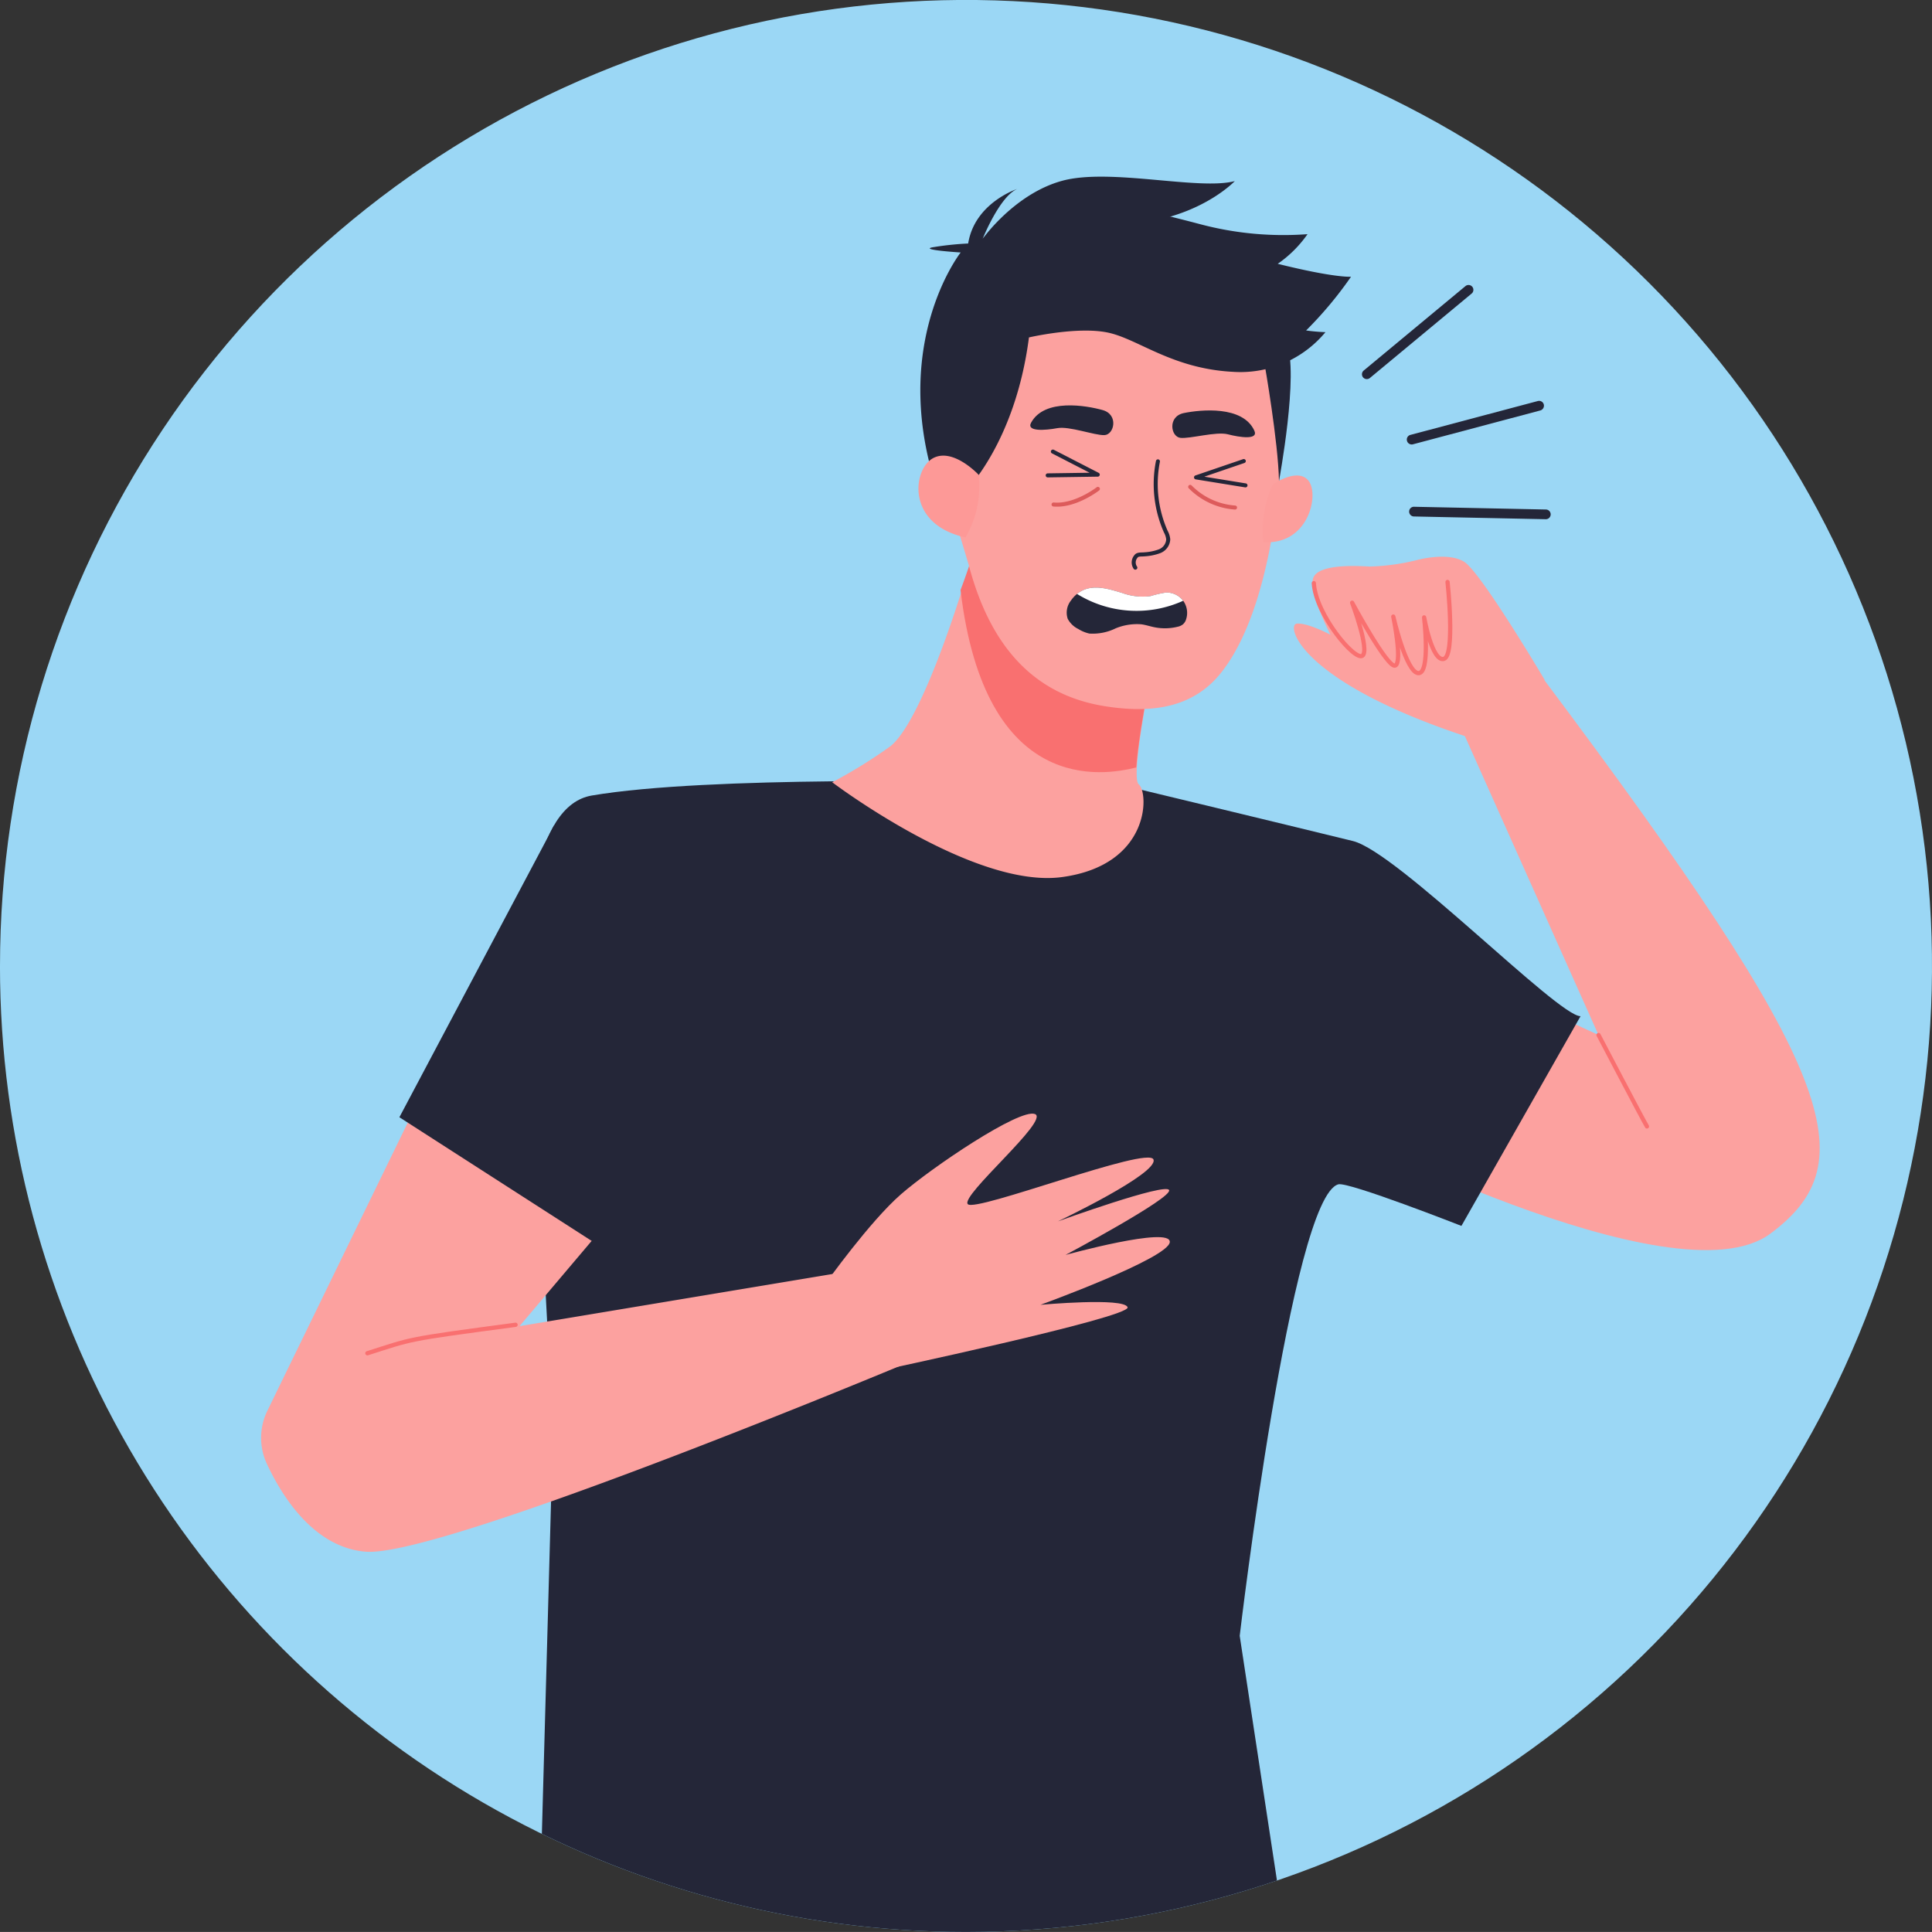<svg xmlns="http://www.w3.org/2000/svg" xmlns:xlink="http://www.w3.org/1999/xlink" width="260.635" height="260.63" viewBox="0 0 260.635 260.63">
  <rect x="0" y="0" width="260.635" height="260.63" fill="#333333" stroke="none"/>
  <defs>
    <clipPath id="clip-path">
      <path id="Trazado_2416" data-name="Trazado 2416" d="M2139.683,5004.265A130.318,130.318,0,1,1,2270,5134.585a130.316,130.316,0,0,1-130.32-130.32" fill="#9bd7f5"/>
    </clipPath>
    <clipPath id="clip-path-2">
      <path id="Trazado_2429" data-name="Trazado 2429" d="M2139.683,5004.265A130.318,130.318,0,1,1,2270,5134.585a130.316,130.316,0,0,1-130.32-130.32" fill="none"/>
    </clipPath>
  </defs>
  <g id="Grupo_10045" data-name="Grupo 10045" transform="translate(4741.218 -1713.955)">
    <g id="Grupo_9779" data-name="Grupo 9779" transform="translate(-6880.901 -3160)">
      <g id="Grupo_9775" data-name="Grupo 9775">
        <g id="Grupo_9774" data-name="Grupo 9774" clip-path="url(#clip-path)">
          <path id="Trazado_2402" data-name="Trazado 2402" d="M2113.173,5007.615a157.757,157.757,0,1,1,157.76,157.76,157.756,157.756,0,0,1-157.76-157.76Z" fill="#9bd7f5"/>
          <path id="Trazado_2403" data-name="Trazado 2403" d="M2318.333,5025.255s47.253,24.73,60.174,15.13,9.212-21.75-30.659-74.91l-12.465,3.49,19.947,44.62-27.4-12.7-9.6,24.37Z" fill="#fca19f"/>
          <path id="Trazado_2404" data-name="Trazado 2404" d="M2348.067,4965.675s-8.6-14.54-10.874-15.94-6.5-.19-6.5-.19a29.765,29.765,0,0,1-6.26.84c-2.19-.13-6.96-.3-7.6,1.57s2.34,7.63,2.34,7.63-3.08-1.64-4.55-1.5.2,8.13,24.85,15.87l8.594-8.28Z" fill="#fca19f"/>
          <path id="Trazado_2405" data-name="Trazado 2405" d="M2316.923,4952.625c.25,4.24,5.54,10.55,6.56,9.79s-1.39-7.15-1.39-7.15,4.79,8.89,5.81,8.48-.26-6.61-.26-6.61,1.74,7.58,3.39,7.63.77-7.52.77-7.52,1.06,5.99,2.65,5.6.51-10.38.51-10.38m26.9,73.45c-.544-.9-6.529-12.33-6.529-12.33" fill="none" stroke="#f97070" stroke-linecap="round" stroke-linejoin="round" stroke-width="0.574"/>
          <path id="Trazado_2406" data-name="Trazado 2406" d="M2290.583,4979.765s21.76,5.23,31.62,7.65c6.01,1.48,27.627,23.63,30.7,23.63l-16.068,28.29s-15.24-5.98-16.6-5.61c-6.33,1.71-13.31,60.91-13.31,60.91l7.17,47.09s-33.91,30.58-101.86-.51l2.05-74.22-1.15-21.5s-9.36-61.53,6.38-64.22,52.74-1.81,52.74-1.81l18.33.3Z" fill="#242638"/>
          <path id="Trazado_2407" data-name="Trazado 2407" d="M2205.1,5004.045l-29.33,60.19a8.324,8.324,0,0,0-.08,7.21c2.09,4.48,6.4,11.28,13.33,11.84,10.4.83,74.93-26.25,74.93-26.25l-6.96-12.05-47.22,7.87,24.7-29.18-29.37-19.63Z" fill="#fca19f"/>
          <path id="Trazado_2408" data-name="Trazado 2408" d="M2347.484,4929.325l-17.191,4.57a.658.658,0,0,1-.8-.47.644.644,0,0,1,.46-.8l17.194-4.57a.655.655,0,0,1,.8.46.669.669,0,0,1-.465.81Z" fill="#242638"/>
          <path id="Trazado_2409" data-name="Trazado 2409" d="M2338.193,4913.575l-13.69,11.36a.654.654,0,1,1-.83-1.01l13.69-11.36a.654.654,0,1,1,.83,1.01Z" fill="#242638"/>
          <path id="Trazado_2410" data-name="Trazado 2410" d="M2348.208,4944l-17.785-.37a.657.657,0,0,1-.64-.67.642.642,0,0,1,.66-.64l17.792.37a.655.655,0,0,1-.027,1.31Z" fill="#242638"/>
          <path id="Trazado_2411" data-name="Trazado 2411" d="M2251.133,5047s5.88-8.25,10.07-11.91,15.98-11.61,18.09-10.85-10.08,11.01-9.05,12.16,24.36-7.91,25.05-6.02-12.89,8.34-12.89,8.34,14.6-5.29,15-4.21-13.97,8.74-13.97,8.74,14.18-3.92,14.06-1.74-17.44,8.47-17.44,8.47,11.26-1.03,11.75.33-34.17,8.71-34.17,8.71l-6.5-12.02Z" fill="#fca19f"/>
          <path id="Trazado_2412" data-name="Trazado 2412" d="M2214.423,4985.325l-20.86,39.35,31.67,20.37,19.37-29.37-30.18-30.35Z" fill="#242638"/>
          <path id="Trazado_2413" data-name="Trazado 2413" d="M2209.233,5052.675c-15.17,2.02-13.8,1.88-19.99,3.84" fill="none" stroke="#f97070" stroke-linecap="round" stroke-linejoin="round" stroke-width="0.575"/>
          <path id="Trazado_2414" data-name="Trazado 2414" d="M2251.953,4979.485a66.941,66.941,0,0,0,7.89-4.89c4.62-3.81,10.34-23.4,10.34-23.4l25.84,8.43s-4.08,19.05-2.72,20.14,1.63,10.88-10.34,12.51-31.01-12.79-31.01-12.79Z" fill="#fca19f"/>
          <path id="Trazado_2415" data-name="Trazado 2415" d="M2270.583,4949.835s-.81,2.42-1.32,3.72c3.3,27.84,19.36,25.03,23.71,23.93.34-5.41,2.96-17.63,2.96-17.63l-25.35-10.02Z" fill="#f97070"/>
        </g>
      </g>
      <g id="Grupo_9776" data-name="Grupo 9776">
        <path id="Trazado_2417" data-name="Trazado 2417" d="M2306.683,4912.4a27.869,27.869,0,0,0-12.4-6.91c-7.73-2.09-15.47-1-21.41,4.65-4.89,4.64-6.6,10.81-6.94,16.42a43.758,43.758,0,0,0,1.71,14.49q1.35,4.53,2.71,9.06c2.82,10.76,8.58,17.55,18.36,19.11,5.91.95,11.76.45,15.69-4.5,6.5-8.17,8.34-25.08,8.37-35.89.02-6.24-1.57-11.93-6.09-16.43Z" fill="#fca19f"/>
      </g>
      <g id="Grupo_9778" data-name="Grupo 9778">
        <g id="Grupo_9777" data-name="Grupo 9777" clip-path="url(#clip-path-2)">
          <path id="Trazado_2418" data-name="Trazado 2418" d="M2269.893,4940.255s6.76-6.54,8.6-20.78c0,0,6.45-1.5,10.57-.67s8.67,4.88,16.94,5.31a14.913,14.913,0,0,0,12.49-5.35,24.857,24.857,0,0,1-2.61-.23,51.653,51.653,0,0,0,6.06-7.25s-2.08.2-9.89-1.74a15.955,15.955,0,0,0,4.02-4,43.684,43.684,0,0,1-14.46-1.34c-7.94-2.09-18.35-4.67-23.71-1.69s-5.66,3.67-5.66,3.67,2.28-5.72,4.67-6.74c0,0-5.74,1.86-6.62,7.36a41.126,41.126,0,0,0-4.86.52c-1.67.35,3.85.69,3.85.69s-11.01,13.97-1.71,35.86l2.32-3.62Z" fill="#242638"/>
          <path id="Trazado_2419" data-name="Trazado 2419" d="M2299.273,4958.175a1.444,1.444,0,0,0,.41-.64,2.785,2.785,0,0,0-.38-2.53,2.815,2.815,0,0,0-2.31-1.11,13.979,13.979,0,0,0-2.09.48,8.074,8.074,0,0,1-3.88-.44c-1.66-.49-3.47-1.07-5.08-.42a4,4,0,0,0-1.78,1.45,2.621,2.621,0,0,0-.44,2.47,3.2,3.2,0,0,0,1.42,1.37,4.8,4.8,0,0,0,1.5.62,7.027,7.027,0,0,0,3.56-.71,7.555,7.555,0,0,1,3.44-.54c.61.08,1.19.28,1.79.4a7.142,7.142,0,0,0,3.12-.07,1.692,1.692,0,0,0,.72-.33Z" fill="#242638"/>
          <path id="Trazado_2420" data-name="Trazado 2420" d="M2281.023,4938.085l6.75-.1-6.05-3.11m25.98,4.56-6.67-1.08,6.44-2.2m-14.63,14.38a1.239,1.239,0,0,1,.09-1.52c.22-.33.76-.23,1.16-.28a6.988,6.988,0,0,0,2.03-.42,1.827,1.827,0,0,0,1.16-1.59,2.683,2.683,0,0,0-.33-1.05,15.833,15.833,0,0,1-1.06-9.48" fill="none" stroke="#242638" stroke-linecap="round" stroke-linejoin="round" stroke-width="0.544"/>
          <path id="Trazado_2421" data-name="Trazado 2421" d="M2271.7,4938s-3.46-3.72-6.17-2.22-3.65,8.92,4.4,10.67a13.552,13.552,0,0,0,1.77-8.45Z" fill="#fd9997"/>
          <path id="Trazado_2422" data-name="Trazado 2422" d="M2311.383,4939.305s3.45-2.39,4.87-.43-.13,8.65-6.15,8.21a15.193,15.193,0,0,1,1.28-7.78Z" fill="#fc9e9c"/>
          <path id="Trazado_2423" data-name="Trazado 2423" d="M2272.243,4906.185s4.28-6.08,10.73-7.84,18.45,1.33,23.29.04c0,0-3.88,4.12-11.51,5.44a82.435,82.435,0,0,0-13.7,3.63l-8.81-1.27Z" fill="#242638"/>
          <path id="Trazado_2424" data-name="Trazado 2424" d="M2310.293,4923.145s1.82,10.34,1.93,15.7c0,0,2.73-14.56,1.02-18.7s-2.95,3-2.95,3Z" fill="#242638"/>
          <path id="Trazado_2425" data-name="Trazado 2425" d="M2278.783,4930.975c-.68,1.24,1.92,1.04,3.53.74s5.02.98,6.35.94,1.96-2.77-.23-3.38-7.84-1.61-9.65,1.7Z" fill="#242638"/>
          <path id="Trazado_2426" data-name="Trazado 2426" d="M2308.9,4932.055c.59,1.29-1.99.9-3.57.49s-5.08.62-6.4.48-1.76-2.9.47-3.35,7.94-1.05,9.5,2.38Z" fill="#242638"/>
          <path id="Trazado_2427" data-name="Trazado 2427" d="M2299.3,4955a2.815,2.815,0,0,0-2.31-1.11,13.979,13.979,0,0,0-2.09.48,8.074,8.074,0,0,1-3.88-.44c-1.66-.49-3.47-1.07-5.08-.42a3.856,3.856,0,0,0-.96.57,15.231,15.231,0,0,0,14.32.92Z" fill="#fff"/>
          <path id="Trazado_2428" data-name="Trazado 2428" d="M2281.813,4942.015c2.92.27,5.98-2.11,5.98-2.11m18.5,2.52a9.451,9.451,0,0,1-6.05-2.79" fill="none" stroke="#dd5b5b" stroke-linecap="round" stroke-linejoin="round" stroke-width="0.544"/>
        </g>
      </g>
    </g>
  </g>
</svg>
